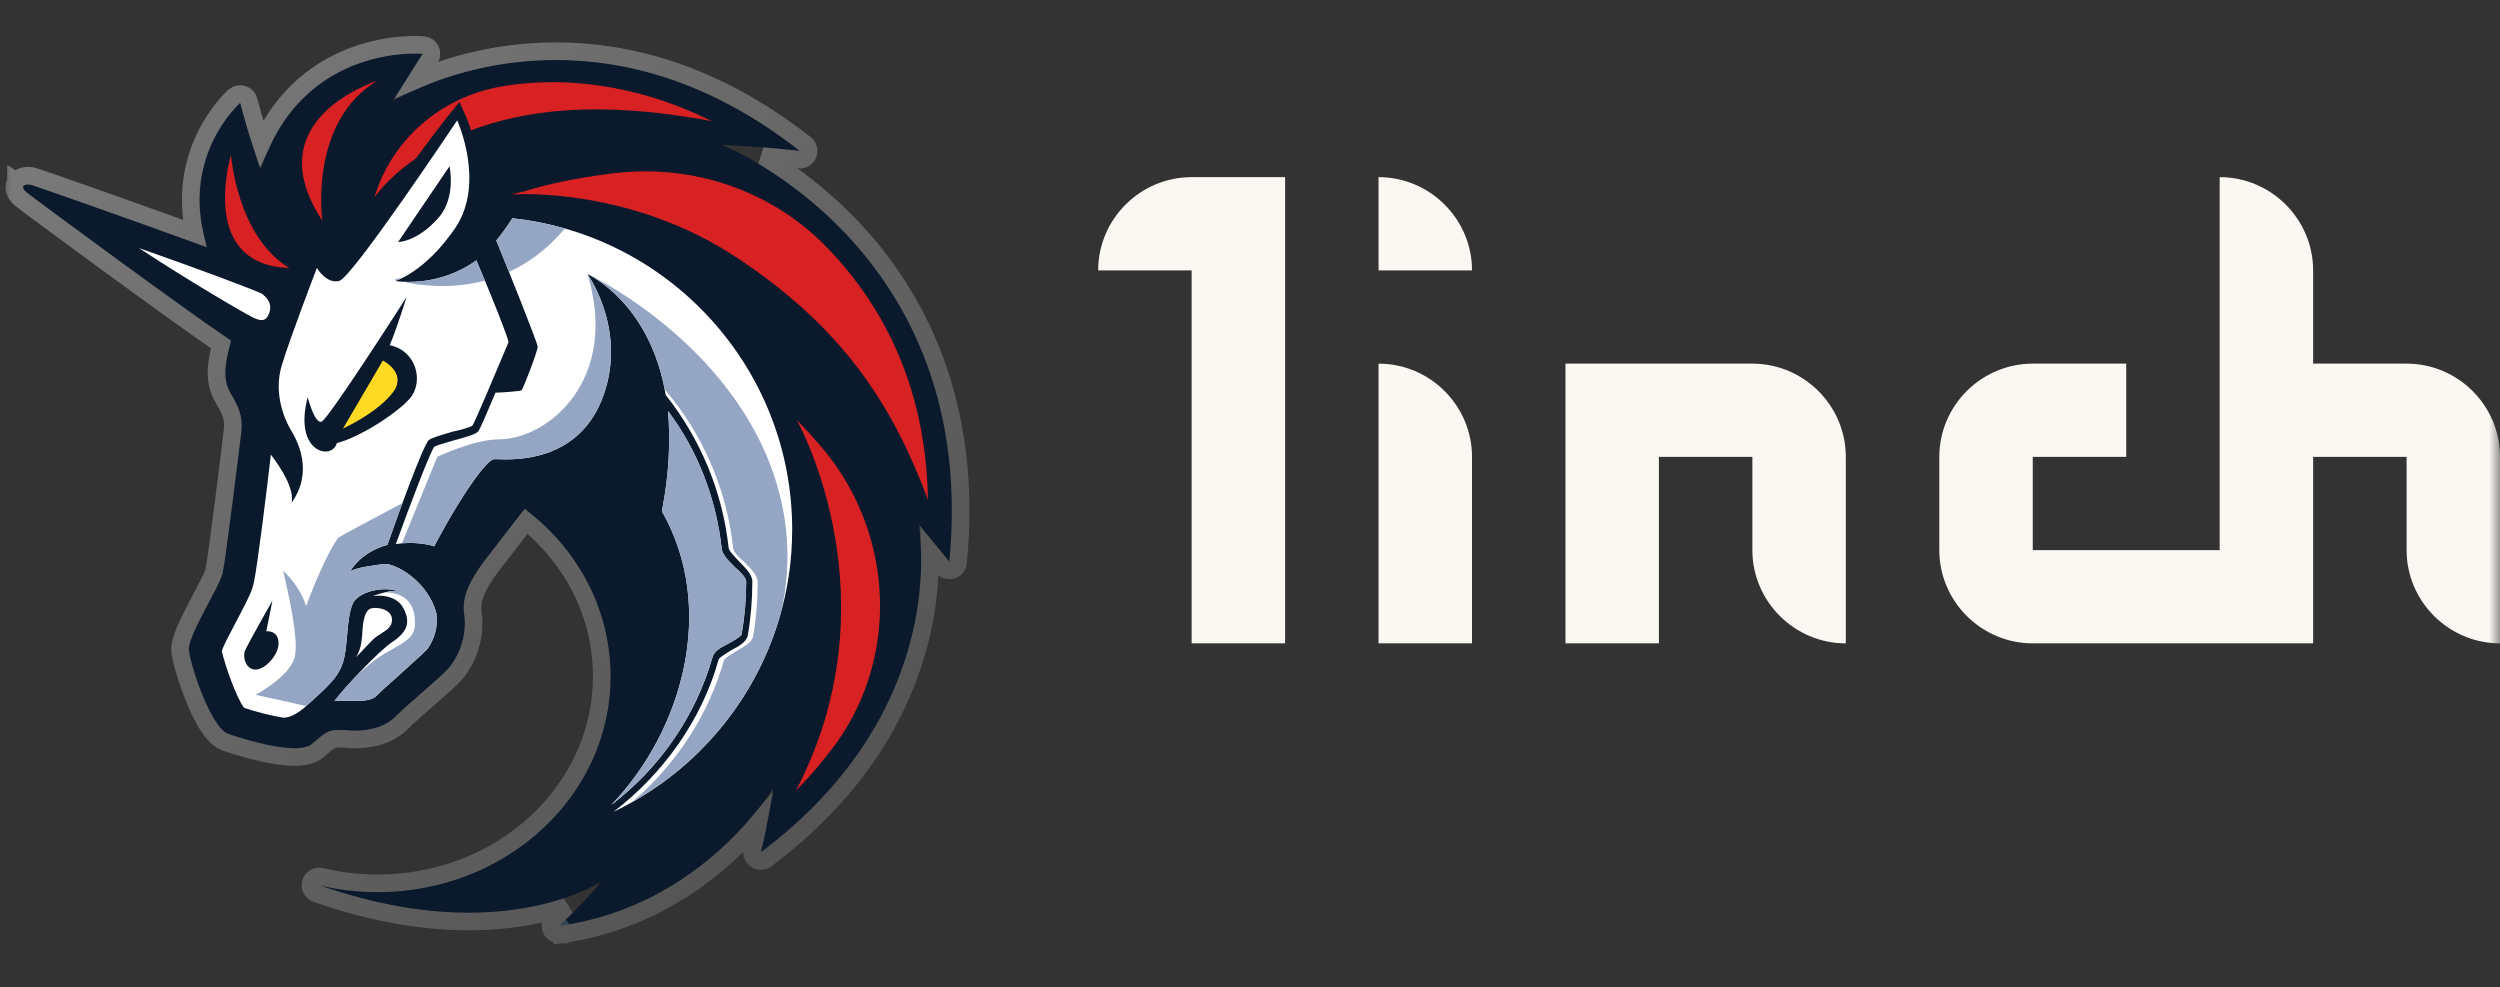 <svg width="119" height="47" viewBox="0 0 119 47" fill="none" xmlns="http://www.w3.org/2000/svg">
<rect x="0" y="0" width="119" height="47" fill="#333333" stroke="none"/>
<mask id="mask0_3254_445" style="mask-type:luminance" maskUnits="userSpaceOnUse" x="0" y="0" width="119" height="47">
<path d="M119 0H0V46.601H119V0Z" fill="white"/>
</mask>
<g mask="url(#mask0_3254_445)">
<path d="M34.352 6.894C34.352 6.894 36.177 6.967 38.074 7.185C33.805 3.836 29.754 2.853 26.47 2.853C21.945 2.853 18.879 4.709 18.697 4.819L20.12 2.561C20.12 2.561 14.427 2.015 12.42 8.022C11.909 6.748 11.435 4.891 11.435 4.891C11.435 4.891 8.479 7.476 9.866 11.773C6.472 10.535 1.618 8.823 1.436 8.787C1.18 8.751 1.107 8.86 1.107 8.86C1.107 8.86 1.034 8.969 1.253 9.151C1.655 9.479 9.318 15.122 10.997 16.214C10.632 17.525 10.632 18.144 10.997 18.763C11.508 19.6 11.544 20.037 11.471 20.656C11.398 21.275 10.741 26.627 10.595 27.282C10.449 27.937 8.917 30.267 8.99 30.959C9.063 31.651 10.011 34.6 10.851 34.928C11.471 35.146 13.004 35.619 14.026 35.619C14.391 35.619 14.719 35.546 14.865 35.401C15.485 34.855 15.668 34.745 16.106 34.745C16.142 34.745 16.179 34.745 16.215 34.745C16.398 34.745 16.617 34.782 16.872 34.782C17.456 34.782 18.222 34.673 18.77 34.163C19.573 33.362 20.959 32.27 21.397 31.76C21.945 31.068 22.236 30.122 22.09 29.175C21.981 28.301 22.455 27.537 23.003 26.772C23.696 25.862 24.973 24.224 24.973 24.224C27.491 26.117 29.061 28.993 29.061 32.197C29.061 37.877 24.098 42.464 17.967 42.464C17.018 42.464 16.106 42.355 15.193 42.136C18.003 43.119 20.375 43.447 22.309 43.447C26.433 43.447 28.623 41.954 28.623 41.954C28.623 41.954 27.856 42.937 26.616 44.066C26.652 44.066 26.652 44.066 26.652 44.066C33.476 43.119 36.797 37.512 36.797 37.512C36.797 37.512 36.541 39.333 36.213 40.571C45.3 33.763 43.767 25.243 43.73 24.952C43.803 25.061 44.716 26.153 45.19 26.736C46.65 11.736 34.352 6.894 34.352 6.894Z" fill="#0A192B"/>
<path d="M20.16 2.147C20.303 2.161 20.43 2.248 20.494 2.378C20.557 2.508 20.549 2.661 20.472 2.783L19.842 3.782C21.217 3.192 23.547 2.437 26.47 2.437C29.844 2.437 33.986 3.449 38.331 6.858C38.478 6.973 38.53 7.171 38.459 7.343C38.388 7.515 38.212 7.62 38.027 7.598C37.428 7.53 36.836 7.475 36.307 7.433C36.36 7.464 36.413 7.496 36.467 7.529C37.622 8.233 39.145 9.329 40.622 10.905C43.585 14.066 46.347 19.142 45.604 26.776C45.588 26.944 45.472 27.085 45.311 27.134C45.149 27.183 44.974 27.129 44.868 26.999C44.701 26.794 44.48 26.526 44.26 26.259C44.263 26.354 44.264 26.452 44.265 26.555C44.272 27.529 44.181 28.87 43.797 30.418C43.028 33.52 41.089 37.437 36.463 40.904C36.321 41.01 36.127 41.015 35.98 40.916C35.834 40.816 35.766 40.635 35.811 40.464C35.917 40.064 36.016 39.598 36.101 39.152C35.703 39.624 35.191 40.176 34.562 40.743C32.837 42.301 30.226 43.99 26.709 44.478L26.659 44.113L26.652 44.106L26.651 44.482H26.651H26.65H26.649H26.648H26.647H26.646H26.645H26.644H26.643H26.642H26.642H26.641H26.64H26.639H26.638H26.637H26.636H26.635H26.634H26.633H26.632H26.631H26.63H26.63H26.629H26.628H26.627H26.626H26.625H26.624H26.623H26.622H26.622H26.621H26.62H26.619H26.618H26.617H26.616C26.444 44.482 26.29 44.376 26.228 44.216C26.166 44.056 26.209 43.874 26.336 43.758C26.564 43.55 26.776 43.347 26.97 43.155C25.873 43.52 24.31 43.863 22.309 43.863C20.327 43.863 17.909 43.527 15.056 42.529C14.847 42.456 14.732 42.231 14.794 42.019C14.857 41.806 15.075 41.68 15.29 41.731C16.171 41.942 17.051 42.048 17.967 42.048C23.899 42.048 28.645 37.617 28.645 32.197C28.645 29.273 27.278 26.627 25.046 24.808C24.92 24.97 24.757 25.18 24.577 25.412C24.172 25.933 23.683 26.566 23.338 27.02C22.786 27.791 22.419 28.428 22.503 29.118C22.665 30.185 22.336 31.244 21.724 32.018C21.72 32.023 21.716 32.027 21.713 32.031C21.469 32.315 20.984 32.739 20.494 33.166C20.466 33.19 20.439 33.214 20.411 33.238C19.93 33.657 19.432 34.09 19.064 34.458L19.053 34.468C18.388 35.087 17.488 35.198 16.872 35.198C16.726 35.198 16.592 35.187 16.482 35.178L16.46 35.176C16.355 35.168 16.28 35.161 16.215 35.161H16.214H16.213H16.212H16.211H16.21H16.209H16.208H16.207H16.206H16.205H16.204H16.203H16.202H16.201H16.2H16.199H16.198H16.197H16.196H16.195H16.194H16.193H16.192H16.191H16.19H16.189H16.188H16.187H16.186H16.185H16.184H16.183H16.182H16.181H16.18H16.179H16.178H16.177H16.176H16.175H16.174H16.173H16.172H16.171H16.17H16.169H16.168H16.167H16.166H16.165H16.164H16.163H16.162H16.161H16.16H16.16H16.159H16.157H16.156H16.155H16.154H16.153H16.152H16.151H16.15H16.149H16.148H16.147H16.146H16.145H16.144H16.143H16.143H16.142H16.14H16.14H16.139H16.137H16.137H16.136H16.134H16.133H16.133H16.131H16.13H16.129H16.128H16.127H16.127H16.126H16.125H16.124H16.123H16.122H16.121H16.12H16.119H16.118H16.116H16.116H16.115H16.113H16.113H16.112H16.11H16.11H16.109H16.108H16.107H16.106C15.933 35.161 15.851 35.181 15.751 35.235C15.623 35.303 15.459 35.433 15.148 35.706C14.999 35.849 14.8 35.925 14.628 35.968C14.442 36.015 14.233 36.035 14.026 36.035C13.463 36.035 12.785 35.907 12.188 35.759C11.584 35.61 11.033 35.433 10.713 35.32L10.7 35.315C10.514 35.243 10.357 35.112 10.23 34.976C10.098 34.836 9.976 34.668 9.863 34.487C9.638 34.125 9.428 33.68 9.247 33.236C8.892 32.361 8.619 31.408 8.576 31.003C8.559 30.84 8.59 30.67 8.63 30.521C8.672 30.366 8.734 30.197 8.805 30.025C8.948 29.681 9.145 29.291 9.342 28.914C9.42 28.764 9.498 28.618 9.573 28.476C9.691 28.253 9.803 28.043 9.902 27.847C10.07 27.515 10.166 27.295 10.189 27.192C10.257 26.888 10.454 25.415 10.648 23.902C10.839 22.406 11.022 20.915 11.058 20.607C11.092 20.318 11.096 20.106 11.047 19.88C10.996 19.65 10.884 19.376 10.642 18.979L10.639 18.974C10.217 18.259 10.222 17.551 10.518 16.395C8.428 14.983 1.385 9.796 0.99 9.473L0.987 9.471C0.832 9.342 0.721 9.19 0.689 9.012C0.673 8.923 0.679 8.843 0.697 8.774C0.706 8.741 0.717 8.712 0.728 8.688C0.734 8.676 0.74 8.665 0.745 8.655C0.748 8.65 0.751 8.645 0.753 8.641L0.758 8.635L0.76 8.632L0.761 8.63L0.761 8.629C0.761 8.629 0.761 8.629 1.107 8.86C0.761 8.629 0.762 8.628 0.762 8.627L0.763 8.626L0.765 8.624L0.768 8.619L0.776 8.608C0.782 8.601 0.788 8.593 0.795 8.585C0.809 8.568 0.826 8.551 0.846 8.533C0.886 8.497 0.939 8.46 1.004 8.431C1.138 8.37 1.302 8.348 1.495 8.375C1.502 8.376 1.51 8.377 1.517 8.379C1.557 8.387 1.613 8.405 1.65 8.417C1.699 8.432 1.765 8.454 1.844 8.481C2.002 8.534 2.222 8.609 2.489 8.702C3.024 8.887 3.755 9.143 4.585 9.437C6.008 9.94 7.725 10.553 9.255 11.108C8.84 9.206 9.223 7.653 9.755 6.541C10.055 5.913 10.401 5.428 10.674 5.098C10.81 4.932 10.929 4.805 11.014 4.718C11.057 4.675 11.092 4.641 11.117 4.618C11.13 4.606 11.14 4.597 11.147 4.59L11.156 4.582L11.159 4.58L11.16 4.579L11.161 4.578M20.16 2.147L20.12 2.561C20.16 2.147 20.16 2.147 20.16 2.147ZM20.16 2.147L20.159 2.147L20.157 2.147L20.152 2.146L20.136 2.145C20.123 2.144 20.104 2.143 20.081 2.141C20.033 2.138 19.965 2.135 19.88 2.134C19.709 2.13 19.465 2.133 19.168 2.155C18.574 2.2 17.761 2.325 16.879 2.649C15.314 3.223 13.553 4.418 12.438 6.843C12.327 6.504 12.224 6.165 12.135 5.862C12.045 5.554 11.97 5.285 11.919 5.093C11.893 4.997 11.872 4.92 11.859 4.868L11.843 4.808L11.839 4.793L11.838 4.789L11.838 4.789M11.838 4.789C11.838 4.789 11.838 4.789 11.838 4.789ZM11.838 4.789C11.802 4.649 11.696 4.537 11.558 4.494C11.42 4.451 11.27 4.483 11.161 4.578M11.161 4.578L11.435 4.891C11.161 4.578 11.161 4.578 11.161 4.578Z" stroke="url(#paint0_linear_3254_445)" stroke-opacity="0.5" stroke-width="0.839"/>
<path fill-rule="evenodd" clip-rule="evenodd" d="M19.493 31.686C19.869 31.347 20.263 30.99 20.375 30.85C20.667 30.413 20.849 29.867 20.776 29.284V29.212C20.375 27.646 18.806 26.809 18.295 26.845C17.711 26.918 16.908 27.027 16.653 27.209C17.127 26.481 17.784 26.117 18.441 25.935C18.988 24.369 20.156 21.166 20.412 20.947C20.558 20.838 20.922 20.729 21.543 20.547C21.908 20.474 22.419 20.328 22.492 20.255C22.613 20.074 23.641 17.63 24.048 16.663L24.05 16.659C24.132 16.464 24.188 16.33 24.207 16.287C24.17 16.032 23.44 14.175 22.674 12.391C20.813 13.739 18.806 13.374 18.806 13.374C18.806 13.374 20.229 12.974 21.689 10.826C23.112 8.678 21.762 5.729 21.762 5.729C21.762 5.729 16.762 13.229 16.142 13.374C15.522 13.52 15.084 12.755 15.084 12.755C15.084 12.755 13.77 16.178 13.405 17.416C13.04 18.654 13.478 19.819 13.806 20.401C14.171 20.983 14.938 22.44 13.879 23.933C14.025 23.277 13.368 22.258 12.894 21.639C12.712 23.241 12.237 27.064 12.091 27.683C12.022 28.099 11.787 28.548 11.386 29.314L11.325 29.43C11.264 29.552 11.185 29.701 11.101 29.859C10.886 30.264 10.637 30.733 10.559 30.996C10.705 31.651 11.252 33.216 11.617 33.69C12.128 33.872 12.858 34.054 13.478 34.163C13.77 34.163 14.135 34.017 14.646 33.544C14.745 33.453 14.84 33.366 14.932 33.282C15.719 32.566 16.234 32.098 16.397 31.25C16.458 30.947 16.491 30.587 16.523 30.227C16.588 29.507 16.653 28.787 16.945 28.52C17.346 28.119 18.222 27.937 18.915 28.119C18.368 28.119 17.748 28.374 17.748 28.374C17.748 28.374 18.806 28.192 19.207 28.957C19.609 29.721 19.28 30.158 18.623 30.595C18.076 30.959 16.47 32.634 15.923 33.362H17.018C17.456 33.362 17.748 33.289 17.894 33.144C18.132 32.906 18.416 32.653 18.707 32.395L18.708 32.394C18.863 32.256 19.019 32.117 19.171 31.979C19.271 31.887 19.381 31.787 19.493 31.686L19.493 31.686ZM20.886 10.353C21.725 9.37 21.397 7.913 21.397 7.913L18.952 11.518C18.915 11.518 19.828 11.554 20.886 10.353ZM12.675 30.049L12.967 28.593C12.967 28.593 11.763 30.704 11.653 30.996C11.544 31.323 11.726 31.906 12.201 31.869C12.675 31.833 13.259 31.141 13.259 30.631C13.259 29.976 12.675 30.049 12.675 30.049ZM19.499 18.981C20.193 18.18 19.828 16.688 18.55 16.433C18.879 15.668 19.353 14.139 19.353 14.139C19.353 14.139 15.631 19.964 15.303 20.073C14.974 20.183 14.646 18.908 14.646 18.908C13.952 21.566 15.813 21.93 16.032 21.093C17.054 20.838 18.806 19.746 19.499 18.981Z" fill="white"/>
<path d="M17.256 29.986C17.236 30.339 17.204 30.914 16.945 31.287C16.971 31.261 17.049 31.179 17.152 31.071C17.343 30.869 17.618 30.579 17.785 30.413C17.898 30.311 18.026 30.23 18.148 30.153C18.418 29.982 18.66 29.829 18.66 29.503C18.66 28.993 17.967 28.884 17.675 28.957C17.383 29.03 17.31 29.503 17.274 29.758C17.266 29.812 17.262 29.891 17.256 29.986Z" fill="white"/>
<path d="M31.506 24.333C31.871 22.476 31.908 20.874 31.798 19.564C33.221 21.457 34.097 23.75 34.352 26.117C34.389 26.408 34.681 26.699 34.973 26.991C35.228 27.209 35.52 27.5 35.52 27.682C35.52 28.52 35.447 29.357 35.301 30.195C35.267 30.298 34.97 30.467 34.721 30.608L34.681 30.631C34.316 30.813 33.988 30.995 33.915 31.287C33.112 34.09 31.397 36.566 29.098 38.313C32.492 34.782 34.134 28.957 31.506 24.333Z" fill="white"/>
<path d="M34.205 31.396C33.402 34.272 31.578 36.821 29.206 38.641C34.242 36.238 37.708 31.105 37.708 25.207C37.708 17.525 31.87 11.19 24.389 10.389C24.133 10.789 23.878 11.153 23.622 11.445C24.17 12.792 25.593 16.323 25.593 16.505C25.593 16.724 24.9 18.508 24.827 18.581C24.754 18.617 23.914 18.69 23.586 18.69C23.221 19.564 22.856 20.401 22.783 20.51C22.674 20.656 22.345 20.765 21.652 20.947C21.578 20.969 21.497 20.993 21.414 21.017L21.413 21.017C21.085 21.112 20.725 21.217 20.666 21.275C20.484 21.493 19.499 24.078 18.842 25.898C19.718 25.753 20.484 25.935 20.666 26.008C22.09 23.314 23.221 21.857 23.513 21.857C23.544 21.853 23.611 21.856 23.707 21.859C24.517 21.887 27.415 21.986 28.622 19.09C29.916 15.934 28.094 13.238 27.969 13.053L27.965 13.047L27.971 13.049C28.132 13.127 30.969 14.501 31.687 18.799C33.329 20.874 34.388 23.386 34.679 26.044C34.679 26.18 34.843 26.357 35.001 26.529C35.055 26.587 35.108 26.645 35.154 26.699C35.482 27.027 35.811 27.355 35.811 27.682C35.811 28.556 35.738 29.43 35.592 30.267C35.519 30.559 35.154 30.777 34.789 30.959C34.74 30.992 34.684 31.027 34.629 31.062L34.628 31.062C34.436 31.183 34.233 31.311 34.205 31.396Z" fill="white"/>
<path d="M12.748 15.049C13.003 14.576 12.784 14.248 12.566 14.066L12.492 13.993C12.055 13.775 9.318 12.755 6.617 11.809C8.989 13.374 11.617 14.903 12.055 15.122C12.383 15.268 12.602 15.304 12.748 15.049Z" fill="white"/>
<path d="M19.494 31.686L19.491 31.688C19.38 31.788 19.271 31.887 19.171 31.979C19.019 32.118 18.863 32.257 18.708 32.394L18.707 32.395C18.417 32.653 18.131 32.906 17.893 33.144C17.747 33.289 17.456 33.362 17.018 33.362H15.923C16.142 33.07 16.532 32.626 16.956 32.175C17.189 31.96 17.424 31.754 17.638 31.578C18.012 31.269 18.386 31.06 18.714 30.878C19.312 30.544 19.755 30.297 19.755 29.685C19.777 28.444 18.943 28.204 18.324 28.196C18.509 28.153 18.717 28.119 18.915 28.119C18.222 27.937 17.346 28.119 16.945 28.52C16.653 28.787 16.588 29.507 16.523 30.227C16.491 30.587 16.458 30.947 16.397 31.25C16.234 32.098 15.719 32.566 14.932 33.282L14.93 33.285C14.839 33.367 14.744 33.454 14.646 33.544C14.623 33.565 14.6 33.586 14.578 33.606L12.164 33.071C12.164 33.071 13.77 32.233 14.025 31.287C14.254 30.472 13.663 27.962 13.511 27.317C13.493 27.242 13.482 27.192 13.478 27.173C13.48 27.175 13.485 27.18 13.492 27.186C13.603 27.287 14.264 27.891 14.573 28.848C15.156 27.246 15.923 25.717 16.142 25.571C16.33 25.446 18.539 24.272 19.157 23.945C18.887 24.676 18.628 25.401 18.441 25.935C17.784 26.117 17.127 26.481 16.653 27.209C16.908 27.027 17.711 26.918 18.295 26.845C18.806 26.809 20.375 27.646 20.776 29.212V29.285C20.849 29.867 20.667 30.413 20.375 30.85C20.263 30.99 19.869 31.346 19.494 31.686Z" fill="#94A6C3"/>
<path d="M19.135 25.861C19.884 25.793 20.504 25.943 20.666 26.008C22.089 23.314 23.22 21.858 23.512 21.858C23.543 21.854 23.61 21.856 23.706 21.859C24.517 21.887 27.414 21.986 28.621 19.09C29.915 15.935 28.093 13.238 27.969 13.053L27.964 13.047L27.97 13.05C28.128 13.126 30.854 14.446 31.64 18.541C33.453 20.652 34.59 23.289 34.898 26.081C34.898 26.263 35.153 26.518 35.409 26.736C35.737 27.064 36.066 27.391 36.066 27.719C36.066 28.593 35.993 29.466 35.847 30.304C35.782 30.562 35.489 30.734 35.169 30.922C35.128 30.946 35.086 30.971 35.044 30.996C34.994 31.029 34.939 31.064 34.883 31.099C34.691 31.22 34.488 31.348 34.46 31.433C33.717 34.061 32.161 36.408 30.082 38.186C33.514 36.26 36.101 33.022 37.17 29.17C37.525 27.652 37.586 26.062 37.306 24.442C35.993 17.015 28.402 13.229 27.964 13.047C29.497 18.071 26.103 20.874 23.804 20.911C22.527 20.911 20.812 21.748 20.812 21.748L19.135 25.861Z" fill="#94A6C3"/>
<path d="M19.198 13.208C19.06 13.242 18.918 13.273 18.771 13.302C18.771 13.302 18.783 13.304 18.8 13.31C18.823 13.316 18.859 13.327 18.907 13.34C18.974 13.314 19.073 13.272 19.198 13.208Z" fill="#94A6C3"/>
<path d="M19.195 13.413C19.869 13.447 21.311 13.378 22.674 12.391C22.812 12.714 22.95 13.039 23.082 13.356C21.405 13.805 19.902 13.573 19.195 13.413Z" fill="#94A6C3"/>
<path d="M24.228 12.943C25.136 12.526 26.054 11.874 26.889 10.876C26.082 10.645 25.246 10.481 24.389 10.389C24.134 10.789 23.878 11.153 23.623 11.445C23.774 11.817 23.992 12.355 24.228 12.943Z" fill="#94A6C3"/>
<path d="M31.506 24.333C31.871 22.476 31.908 20.874 31.798 19.564C33.221 21.457 34.097 23.75 34.353 26.117C34.389 26.408 34.681 26.7 34.973 26.991C35.228 27.209 35.52 27.5 35.52 27.683C35.52 28.52 35.447 29.357 35.301 30.195C35.267 30.298 34.97 30.467 34.721 30.608L34.681 30.632C34.316 30.814 33.988 30.996 33.915 31.287C33.112 34.09 31.397 36.566 29.098 38.313C32.492 34.782 34.134 28.957 31.506 24.333Z" fill="#94A6C3"/>
<path d="M16.326 20.401L18.224 17.161C18.224 17.161 19.319 17.707 18.771 18.581C18.078 19.6 16.326 20.401 16.326 20.401Z" fill="#FFD923"/>
<path d="M39.79 35.401C39.243 36.129 38.623 36.894 37.893 37.622C42.6 28.593 38.111 20.328 37.929 20C38.258 20.328 38.586 20.692 38.878 21.02C42.491 25.025 42.928 31.032 39.79 35.401Z" fill="#D82122"/>
<path d="M44.169 23.787C42.527 19.381 40.192 15.632 35.046 12.246C30.083 8.969 24.756 9.224 24.464 9.26C24.427 9.26 24.391 9.26 24.391 9.26C24.573 9.187 24.756 9.151 24.938 9.115C26.069 8.751 27.529 8.459 28.989 8.277C32.857 7.731 36.761 9.042 39.425 11.845C39.462 11.882 39.462 11.882 39.498 11.918C42.527 15.122 44.096 19.127 44.169 23.787Z" fill="#D82122"/>
<path d="M33.877 5.765C28.44 4.746 24.936 5.256 22.418 6.202C22.345 5.911 22.09 5.328 21.871 4.855C21.105 5.765 20.302 6.858 19.791 7.549C18.404 8.496 17.82 9.406 17.82 9.406C18.623 6.676 20.959 4.637 23.805 4.127C24.608 3.981 25.484 3.909 26.433 3.909C28.951 3.945 31.468 4.564 33.877 5.765Z" fill="#D82122"/>
<path d="M13.77 12.756C9.5 12.61 10.923 7.659 10.996 7.367C10.996 7.404 11.288 11.263 13.77 12.756Z" fill="#D82122"/>
<path d="M17.968 3.836C14.684 5.802 15.341 10.498 15.341 10.498C12.202 5.729 17.712 3.945 17.968 3.836Z" fill="#D82122"/>
<path d="M52.273 12.871H56.722V30.624H61.171V8.432H56.722C54.275 8.432 52.273 10.43 52.273 12.871Z" fill="#FBF8F3"/>
<path d="M65.619 30.624H70.068V21.747C70.068 19.306 68.066 17.309 65.619 17.309V30.624Z" fill="#FBF8F3"/>
<path d="M74.516 17.309V30.624H78.964V21.747H83.413V26.186C83.413 28.627 85.415 30.624 87.861 30.624V21.747C87.861 19.306 85.86 17.309 83.413 17.309H74.516Z" fill="#FBF8F3"/>
<path d="M114.554 17.309H110.105V12.871C110.105 10.43 108.103 8.432 105.657 8.432V26.185H96.759V21.747H101.208V17.309H96.759C94.313 17.309 92.311 19.306 92.311 21.747V26.185C92.311 28.627 94.313 30.624 96.759 30.624H110.105V21.747H114.554V26.185C114.554 28.627 116.556 30.624 119.002 30.624V21.747C119.002 19.306 117 17.309 114.554 17.309Z" fill="#FBF8F3"/>
<path d="M65.619 12.871H70.068C70.068 10.43 68.066 8.432 65.619 8.432V12.871Z" fill="#FBF8F3"/>
</g>
<defs>
<linearGradient id="paint0_linear_3254_445" x1="3.746" y1="2.496" x2="40.361" y2="42.856" gradientUnits="userSpaceOnUse">
<stop stop-color="white" stop-opacity="0.7"/>
<stop offset="1" stop-color="white" stop-opacity="0.3"/>
</linearGradient>
</defs>
</svg>
